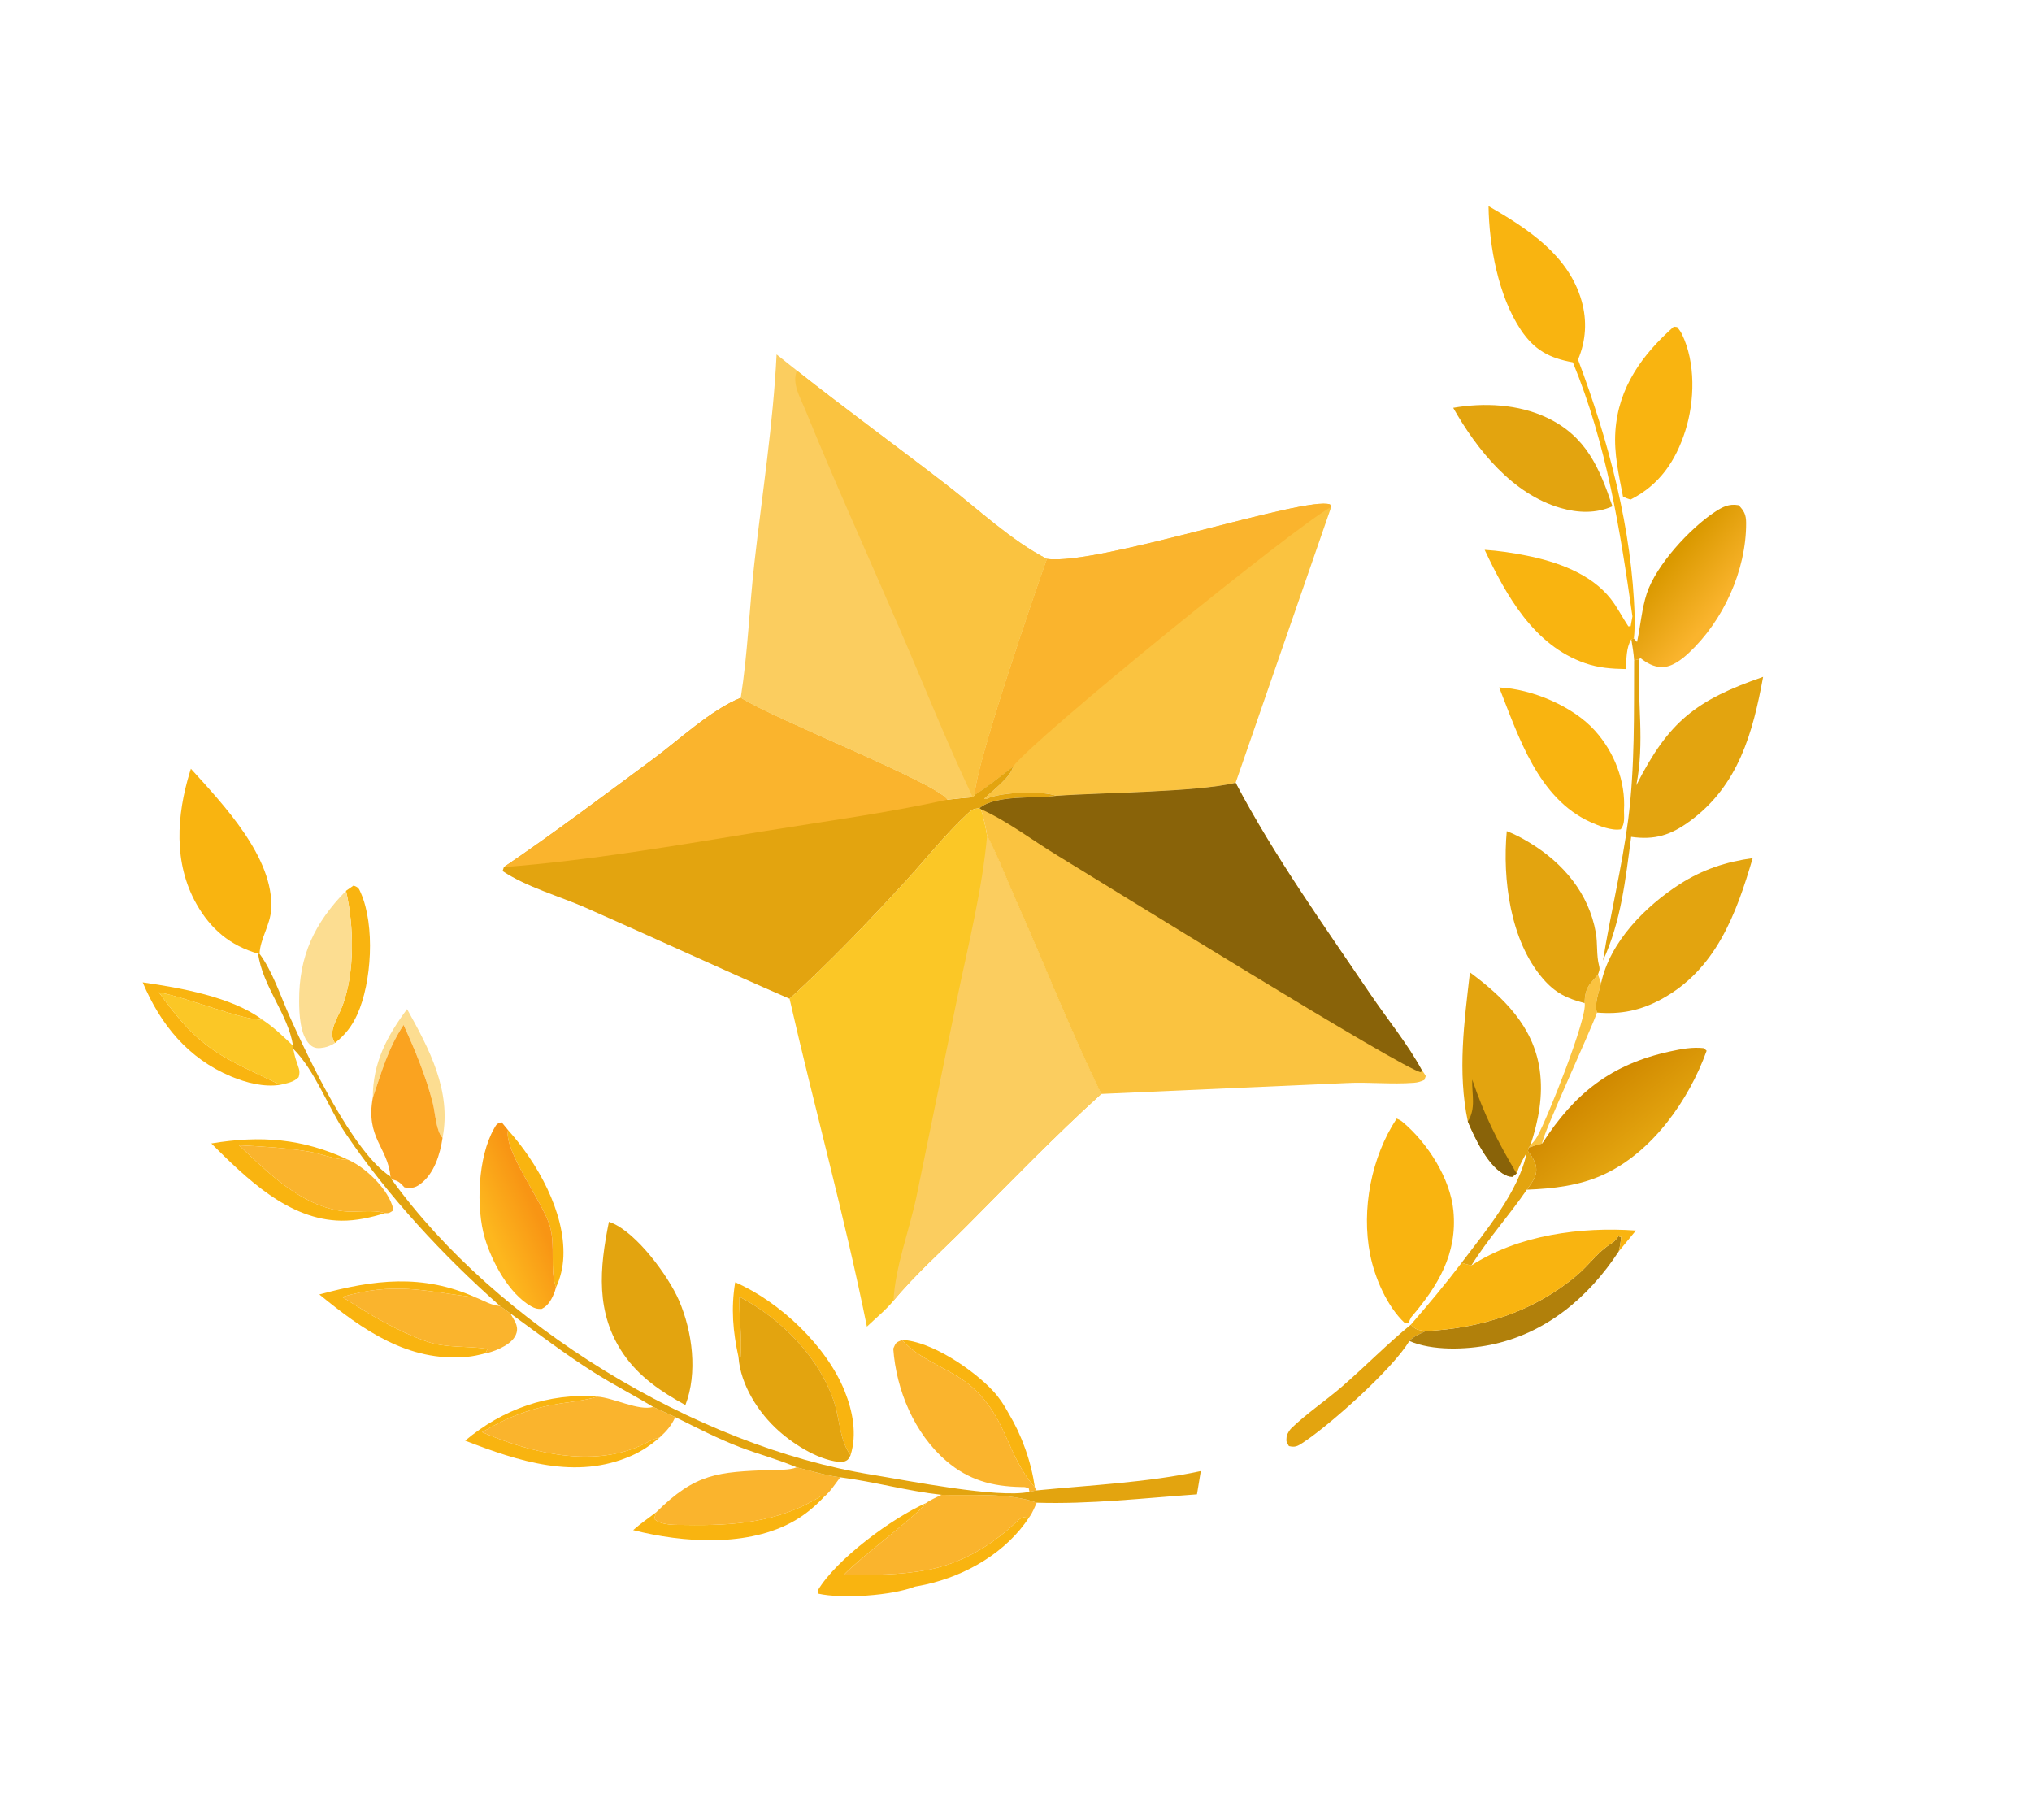 <svg width="67" height="60" viewBox="0 0 67 60" fill="none" xmlns="http://www.w3.org/2000/svg">
<path d="M16.751 37.257C17.709 38.321 18.639 39.965 18.576 41.435C18.562 41.778 18.48 42.135 18.332 42.446C18.121 41.849 18.322 41.074 18.131 40.426C17.89 39.61 16.61 37.951 16.751 37.257Z" fill="#F9B410"/>
<path d="M52.249 33.073C52.252 32.815 52.289 32.6 52.459 32.4C52.535 32.309 52.615 32.223 52.69 32.131L52.792 32.415C52.72 32.708 52.565 33.095 52.656 33.384C52.475 33.927 50.816 37.502 50.849 37.702C50.696 37.739 50.554 37.786 50.405 37.836L50.463 37.757C50.55 37.664 50.618 37.589 50.682 37.478C51.015 36.899 52.354 33.523 52.249 33.073Z" fill="#FAC340"/>
<path d="M12.292 36.192C12.289 35.045 12.758 34.162 13.422 33.27C14.151 34.577 14.893 35.971 14.592 37.515C14.377 37.29 14.352 36.684 14.269 36.363C14.038 35.464 13.689 34.632 13.307 33.791C12.789 34.577 12.593 35.314 12.292 36.192Z" fill="#FCDD91"/>
<path d="M29.742 44.178C30.706 44.214 32.102 45.167 32.746 45.863C32.95 46.083 33.105 46.318 33.247 46.58C33.359 46.768 33.462 46.961 33.556 47.159C33.649 47.358 33.732 47.56 33.805 47.766C33.879 47.972 33.942 48.182 33.995 48.394C34.048 48.607 34.09 48.821 34.122 49.038L33.941 48.818C33.174 47.785 33.127 46.659 32.021 45.706C31.371 45.147 30.448 44.891 29.844 44.285C29.809 44.25 29.776 44.214 29.742 44.178Z" fill="#F9B410"/>
<path d="M20.877 50.448C21.116 50.237 21.381 50.052 21.635 49.86L21.571 50.074C21.792 50.303 22.285 50.273 22.587 50.278C24.193 50.306 25.675 50.2 27.067 49.33L27.178 49.344C26.9 49.645 26.567 49.924 26.214 50.13C24.685 51.02 22.524 50.868 20.877 50.448Z" fill="#F9B410"/>
<path d="M15.338 47.498C16.558 46.467 18.097 45.913 19.694 46.047C19.297 46.174 18.889 46.209 18.479 46.273C17.493 46.428 16.755 46.71 15.896 47.218C17.418 47.868 19.343 48.364 20.955 47.732C21.124 47.665 21.285 47.583 21.448 47.502C21.55 47.452 21.645 47.417 21.755 47.388C21.474 47.635 21.168 47.841 20.826 47.993C18.991 48.807 17.097 48.179 15.338 47.498Z" fill="#F9B410"/>
<path d="M11.41 29.369L11.659 29.195C11.823 29.262 11.828 29.282 11.898 29.441C12.369 30.515 12.258 32.392 11.78 33.447C11.603 33.838 11.379 34.119 11.046 34.386C10.781 34.035 11.154 33.532 11.29 33.167C11.711 32.038 11.668 30.529 11.41 29.369Z" fill="#F9B410"/>
<path d="M4.705 32.389C5.934 32.567 7.635 32.863 8.648 33.617C8.003 33.648 6.151 32.875 5.24 32.718C6.596 34.613 7.222 34.804 9.242 35.767C8.7 35.851 8.12 35.7 7.622 35.492C6.2 34.897 5.29 33.779 4.705 32.389Z" fill="#F9B410"/>
<path d="M46.469 44.212C45.936 45.117 43.862 46.976 42.946 47.574C42.773 47.687 42.701 47.722 42.499 47.677C42.389 47.508 42.416 47.511 42.427 47.322C42.471 47.239 42.512 47.153 42.581 47.087C43.077 46.606 43.723 46.171 44.254 45.712C45.022 45.046 45.733 44.316 46.52 43.673C46.698 43.862 46.76 43.844 47.009 43.885C46.823 43.978 46.611 44.056 46.469 44.212Z" fill="#E3A40F"/>
<path d="M24.241 42.276C25.703 42.913 27.252 44.371 27.853 45.87C28.117 46.528 28.264 47.288 28.044 47.979C27.68 47.472 27.697 46.824 27.509 46.246C27.021 44.747 25.746 43.466 24.371 42.749C24.369 43.41 24.47 44.094 24.419 44.751L24.351 44.748C24.166 43.905 24.099 43.135 24.241 42.276Z" fill="#F9B410"/>
<path d="M10.53 42.678C12.333 42.188 13.927 41.988 15.691 42.779L15.623 42.77C13.925 42.552 12.994 42.266 11.285 42.759C12.197 43.341 13.064 43.88 14.093 44.237C14.709 44.45 15.431 44.371 16.073 44.471C16.051 44.522 16.036 44.578 15.999 44.619C15.797 44.673 15.597 44.718 15.387 44.737C13.452 44.909 11.953 43.842 10.53 42.678Z" fill="#F9B410"/>
<path d="M6.967 37.699C8.597 37.429 9.973 37.532 11.48 38.237C11.063 38.242 10.599 38.037 10.179 37.967C9.417 37.841 8.653 37.798 7.883 37.761C8.843 38.665 9.927 39.76 11.302 39.932C11.743 39.987 12.276 39.865 12.692 39.998C12.237 40.141 11.735 40.252 11.256 40.246C9.515 40.226 8.12 38.845 6.967 37.699Z" fill="#F9B410"/>
<path d="M30.171 52.31C29.404 52.609 27.77 52.722 26.971 52.541L26.96 52.443C27.571 51.406 29.42 50.046 30.536 49.555C30.247 49.956 28.421 51.301 27.831 51.912C28.767 51.934 29.686 51.929 30.608 51.756C31.69 51.544 32.627 50.994 33.432 50.255C33.627 50.075 33.671 49.998 33.944 50.011C33.186 51.178 31.861 51.945 30.521 52.242C30.405 52.268 30.288 52.29 30.171 52.31Z" fill="#F9B410"/>
<path d="M47.009 43.885C48.844 43.797 50.588 43.239 52.007 42.035C52.404 41.699 52.686 41.272 53.133 40.995C53.235 40.931 53.296 40.853 53.365 40.757L53.441 40.793L53.457 40.757C53.442 40.931 53.416 41.089 53.375 41.258C52.372 42.785 50.956 43.976 49.131 44.342C48.337 44.501 47.225 44.541 46.469 44.212C46.611 44.056 46.823 43.978 47.009 43.885Z" fill="#B1800B"/>
<path d="M7.883 37.761C8.653 37.798 9.417 37.841 10.179 37.967C10.599 38.037 11.063 38.242 11.48 38.237C12.03 38.479 12.708 39.125 12.92 39.706C12.957 39.805 12.953 39.823 12.96 39.914C12.836 39.99 12.847 40.003 12.692 39.998C12.276 39.865 11.743 39.987 11.302 39.932C9.927 39.76 8.843 38.665 7.883 37.761Z" fill="#FAB42D"/>
<path d="M11.046 34.386C10.962 34.446 10.806 34.514 10.7 34.534C10.51 34.57 10.361 34.581 10.213 34.436C9.891 34.119 9.866 33.433 9.864 33.008C9.854 31.514 10.376 30.421 11.41 29.369C11.668 30.529 11.711 32.038 11.29 33.167C11.154 33.532 10.781 34.035 11.046 34.386Z" fill="#FCDD91"/>
<path d="M5.24 32.718C6.151 32.875 8.003 33.648 8.648 33.617C9.023 33.86 9.339 34.173 9.663 34.478L9.669 34.579L9.702 34.733C9.733 34.871 9.773 34.995 9.821 35.128C9.876 35.28 9.892 35.356 9.846 35.517C9.676 35.685 9.467 35.712 9.242 35.767C7.222 34.804 6.596 34.613 5.24 32.718Z" fill="#FBC726"/>
<path d="M11.285 42.758C12.994 42.266 13.925 42.552 15.623 42.77L15.691 42.779C15.938 42.874 16.223 43.052 16.484 43.055L16.822 43.299C16.938 43.509 17.103 43.692 17.031 43.945C16.93 44.303 16.412 44.513 16.087 44.605C16.058 44.614 16.029 44.615 15.999 44.619C16.036 44.578 16.051 44.521 16.073 44.471C15.431 44.371 14.709 44.45 14.093 44.237C13.064 43.88 12.197 43.341 11.285 42.758Z" fill="#FAB42D"/>
<path d="M21.635 49.86C22.947 48.564 23.664 48.534 25.429 48.463C25.698 48.452 26.017 48.478 26.269 48.378C26.735 48.49 27.232 48.651 27.706 48.706C27.542 48.921 27.385 49.171 27.178 49.344L27.067 49.33C25.675 50.2 24.193 50.306 22.587 50.278C22.285 50.273 21.792 50.303 21.571 50.074L21.635 49.86Z" fill="#FAB42D"/>
<path d="M12.292 36.192C12.593 35.314 12.789 34.577 13.307 33.791C13.689 34.632 14.038 35.464 14.269 36.363C14.352 36.684 14.377 37.29 14.592 37.515C14.511 38.059 14.319 38.693 13.857 39.039C13.675 39.176 13.547 39.179 13.337 39.148C13.168 38.97 13.145 38.941 12.909 38.879L12.875 38.789C12.784 37.821 12.05 37.508 12.292 36.192Z" fill="#FAA320"/>
<path d="M15.896 47.218C16.755 46.71 17.493 46.428 18.479 46.273C18.889 46.209 19.297 46.174 19.694 46.047C20.249 46.087 21.05 46.526 21.538 46.387L22.266 46.721C22.134 47.006 21.985 47.177 21.755 47.388C21.645 47.417 21.55 47.452 21.448 47.502C21.285 47.583 21.124 47.665 20.955 47.732C19.343 48.364 17.418 47.868 15.896 47.218Z" fill="#FAB42D"/>
<path d="M31.041 49.284C32.034 49.313 33.251 49.205 34.184 49.544C34.111 49.693 34.044 49.881 33.944 50.011C33.671 49.998 33.627 50.075 33.432 50.255C32.627 50.994 31.69 51.544 30.608 51.756C29.686 51.929 28.767 51.934 27.831 51.912C28.421 51.301 30.247 49.956 30.536 49.555C30.684 49.447 30.877 49.369 31.041 49.284Z" fill="#FAB42D"/>
<path d="M18.332 42.446C18.32 42.489 18.309 42.533 18.294 42.575C18.207 42.807 18.09 43.044 17.86 43.155C17.71 43.161 17.641 43.141 17.507 43.065C16.785 42.655 16.224 41.611 15.991 40.837C15.687 39.828 15.754 38.15 16.29 37.21C16.369 37.071 16.38 37.043 16.538 36.998L16.751 37.257C16.61 37.951 17.89 39.61 18.131 40.426C18.322 41.074 18.12 41.849 18.332 42.446Z" fill="url(#paint0_linear_2_818)"/>
<path d="M55.191 10.768L55.301 10.784C55.361 10.859 55.413 10.926 55.455 11.012C55.915 11.952 55.88 13.23 55.568 14.207C55.249 15.205 54.718 15.985 53.769 16.468C53.671 16.446 53.603 16.417 53.514 16.374C53.376 15.644 53.212 14.963 53.263 14.214C53.361 12.775 54.15 11.691 55.191 10.768Z" fill="#F9B410"/>
<path d="M49.431 22.665C50.516 22.715 51.864 23.285 52.587 24.087C53.228 24.797 53.605 25.76 53.547 26.72C53.548 26.938 53.583 27.162 53.441 27.343C53.139 27.396 52.714 27.227 52.44 27.103C50.714 26.32 50.075 24.291 49.431 22.665Z" fill="#F9B410"/>
<path d="M33.944 49.186L33.919 49.064C33.761 49.022 33.828 49.03 33.668 49.027C32.721 49.008 31.943 48.802 31.207 48.172C30.15 47.267 29.551 45.836 29.453 44.464C29.544 44.258 29.535 44.267 29.742 44.178C29.776 44.214 29.809 44.25 29.844 44.285C30.448 44.891 31.371 45.147 32.021 45.706C33.128 46.659 33.174 47.785 33.942 48.818L34.122 49.038L34.167 49.14L33.944 49.186Z" fill="#FAB42D"/>
<path d="M47.916 13.446C48.932 13.269 50.062 13.324 51.003 13.769C52.299 14.382 52.738 15.425 53.166 16.693C52.62 16.936 52.029 16.913 51.46 16.749C49.869 16.292 48.698 14.826 47.916 13.446Z" fill="#E3A40F"/>
<path d="M24.371 42.749C25.746 43.466 27.021 44.747 27.509 46.246C27.697 46.824 27.68 47.472 28.044 47.979C27.957 48.142 27.958 48.139 27.787 48.209C27.059 48.181 26.222 47.659 25.686 47.184C25.01 46.586 24.416 45.659 24.351 44.748L24.419 44.751C24.47 44.094 24.369 43.41 24.371 42.749Z" fill="#E3A40F"/>
<path d="M49.682 27.402C49.945 27.504 50.187 27.632 50.428 27.778C51.538 28.449 52.39 29.45 52.619 30.756C52.681 31.109 52.634 31.492 52.724 31.835C52.759 31.971 52.73 32 52.69 32.131C52.615 32.223 52.535 32.309 52.459 32.4C52.29 32.6 52.252 32.815 52.249 33.073C51.657 32.916 51.281 32.738 50.875 32.268C49.794 31.014 49.537 28.989 49.682 27.402Z" fill="#E3A40F"/>
<path d="M20.078 40.282C20.11 40.295 20.142 40.306 20.174 40.319C20.994 40.658 22.033 42.056 22.388 42.876C22.832 43.902 23.009 45.27 22.599 46.325C21.808 45.889 21.082 45.405 20.56 44.647C19.626 43.288 19.77 41.802 20.078 40.282Z" fill="#E3A40F"/>
<path d="M8.512 31.442C7.597 31.182 6.945 30.634 6.477 29.803C5.713 28.449 5.823 26.882 6.262 25.446L6.294 25.345C7.346 26.508 9.042 28.275 8.942 29.978C8.912 30.496 8.576 30.957 8.558 31.448L8.512 31.442Z" fill="#F9B410"/>
<path d="M46.52 43.673C47.096 43.008 47.657 42.341 48.189 41.639L48.514 41.724C50.059 40.716 52.134 40.442 53.94 40.571L53.375 41.258C53.416 41.089 53.442 40.931 53.457 40.757L53.441 40.793L53.365 40.757C53.296 40.853 53.235 40.931 53.133 40.995C52.686 41.272 52.404 41.699 52.007 42.035C50.588 43.239 48.844 43.797 47.009 43.885C46.76 43.844 46.698 43.862 46.52 43.673Z" fill="#F9B410"/>
<path d="M8.511 31.442L8.558 31.448C8.989 32.029 9.25 32.84 9.546 33.502C10.169 34.892 11.638 38 12.875 38.789L12.909 38.879C16.365 43.668 22.918 47.679 28.764 48.624C29.944 48.815 32.921 49.412 33.944 49.186L34.167 49.14C35.953 48.964 37.841 48.88 39.593 48.501L39.467 49.268C37.724 49.392 35.93 49.599 34.184 49.544C33.252 49.205 32.034 49.313 31.041 49.284C29.914 49.159 28.826 48.851 27.706 48.706C27.232 48.651 26.735 48.49 26.269 48.378C25.664 48.118 25.01 47.946 24.393 47.71C23.664 47.431 22.964 47.068 22.266 46.721L21.538 46.387C20.894 45.996 20.222 45.653 19.585 45.25C18.634 44.649 17.732 43.959 16.822 43.299L16.484 43.055C14.608 41.397 12.811 39.459 11.404 37.383C10.826 36.53 10.389 35.292 9.669 34.579L9.663 34.478C9.497 33.425 8.656 32.524 8.511 31.442Z" fill="#E3A40F"/>
<path d="M53.872 21.054L53.977 21.166C54.091 20.643 54.132 20.077 54.298 19.569C54.605 18.632 55.72 17.423 56.537 16.883C56.797 16.712 57.007 16.6 57.328 16.657C57.51 16.847 57.573 16.971 57.574 17.24C57.581 18.803 56.819 20.469 55.683 21.528C55.453 21.743 55.12 22.004 54.786 21.994C54.511 21.986 54.304 21.861 54.09 21.698L54.041 21.735L53.881 21.773C53.867 21.54 53.825 21.308 53.789 21.077L53.872 21.054Z" fill="url(#paint1_linear_2_818)"/>
<path d="M52.792 32.415C53.084 31.052 54.254 29.876 55.397 29.143C56.145 28.665 56.913 28.413 57.79 28.292C57.247 30.144 56.574 31.968 54.784 32.941C54.089 33.319 53.439 33.45 52.656 33.384C52.565 33.095 52.72 32.708 52.792 32.415Z" fill="#E3A40F"/>
<path d="M46.052 36.879C46.174 36.94 46.173 36.929 46.26 37.002C47.075 37.692 47.82 38.85 47.922 39.92C48.059 41.343 47.409 42.4 46.529 43.43L46.44 43.611L46.316 43.617C45.737 43.076 45.328 42.13 45.176 41.362C44.882 39.873 45.215 38.144 46.052 36.879Z" fill="#F9B410"/>
<path d="M50.849 37.702C51.914 36.047 53.128 35.085 55.071 34.665C55.443 34.584 55.8 34.516 56.182 34.558L56.272 34.643C55.692 36.267 54.485 37.98 52.885 38.721C52.083 39.092 51.217 39.19 50.343 39.224C50.449 39.071 50.613 38.873 50.645 38.686C50.697 38.378 50.547 38.185 50.379 37.951L50.405 37.836C50.554 37.786 50.696 37.739 50.849 37.702Z" fill="url(#paint2_linear_2_818)"/>
<path d="M48.398 36.977C48.054 35.341 48.278 33.701 48.468 32.06C49.574 32.882 50.559 33.831 50.767 35.268C50.89 36.122 50.728 36.947 50.463 37.757L50.405 37.836L50.379 37.951C50.547 38.186 50.697 38.378 50.645 38.686C50.613 38.873 50.449 39.071 50.343 39.224C49.767 40.067 49.044 40.868 48.514 41.724L48.188 41.639C48.969 40.608 50.081 39.286 50.339 38.002C50.207 38.23 50.095 38.442 50.005 38.689L49.867 38.799C49.774 38.79 49.761 38.794 49.662 38.751C49.083 38.496 48.635 37.538 48.398 36.977Z" fill="#E3A40F"/>
<path d="M48.398 36.977C48.676 36.539 48.526 36.085 48.543 35.595C48.938 36.763 49.382 37.635 50.005 38.689L49.867 38.799C49.774 38.79 49.761 38.794 49.662 38.751C49.084 38.496 48.635 37.538 48.398 36.977Z" fill="#896309"/>
<path d="M52.854 31.673C53.101 30.124 53.483 28.583 53.685 27.029C53.908 25.308 53.873 23.509 53.881 21.773L54.041 21.735C53.984 23.155 54.235 24.462 53.953 25.891C55.02 23.782 55.923 23.082 58.134 22.316C57.796 24.159 57.323 25.889 55.734 27.062C55.095 27.535 54.564 27.701 53.783 27.59C53.597 28.994 53.453 30.372 52.854 31.673Z" fill="#E3A40F"/>
<path d="M49.081 6.794C50.359 7.535 51.719 8.407 52.15 9.922C52.335 10.575 52.294 11.235 52.031 11.856C53.041 14.544 53.819 17.456 53.899 20.34C53.897 20.578 53.901 20.817 53.872 21.054L53.788 21.077C53.613 21.366 53.632 21.729 53.608 22.059C53.139 22.051 52.713 22.021 52.264 21.865C50.58 21.281 49.669 19.644 48.953 18.128C49.41 18.156 49.873 18.227 50.322 18.316C51.33 18.516 52.45 18.907 53.108 19.741C53.327 20.018 53.493 20.357 53.691 20.651L53.767 20.646L53.825 20.322C53.418 17.454 52.97 14.642 51.861 11.946C51.084 11.807 50.586 11.539 50.14 10.867C49.403 9.758 49.098 8.104 49.081 6.794Z" fill="#F9B410"/>
<path d="M32.141 26.203C32.139 25.313 34.112 19.551 34.518 18.426C36.184 18.66 43.053 16.338 43.854 16.631L43.894 16.712L40.741 25.809C39.423 26.124 36.339 26.128 34.83 26.238C34.352 26.065 33.087 26.115 32.597 26.307C32.483 26.352 32.539 26.356 32.453 26.332C32.71 26.084 33.352 25.601 33.4 25.275C32.988 25.59 32.58 25.928 32.141 26.203Z" fill="#FAC340"/>
<path d="M32.141 26.203C32.139 25.313 34.112 19.551 34.518 18.426C36.184 18.66 43.053 16.338 43.854 16.631L43.894 16.712C42.725 17.338 34.087 24.348 33.4 25.275C32.988 25.59 32.58 25.928 32.141 26.203Z" fill="#FAB42D"/>
<path d="M16.614 28.588C18.292 27.448 19.924 26.219 21.555 25.011C22.404 24.383 23.448 23.399 24.424 23.007C25.55 23.724 30.889 25.822 31.237 26.365C31.516 26.336 31.795 26.303 32.075 26.286L32.141 26.203C32.58 25.928 32.988 25.59 33.4 25.275C33.352 25.601 32.71 26.084 32.453 26.332C32.539 26.356 32.483 26.352 32.597 26.307C33.087 26.115 34.352 26.065 34.83 26.238C34.137 26.338 32.839 26.192 32.296 26.646C32.075 26.668 32.048 26.692 31.884 26.845C31.167 27.512 30.523 28.329 29.859 29.054C28.637 30.387 27.368 31.707 26.034 32.929C23.785 31.953 21.562 30.918 19.318 29.93C18.436 29.542 17.369 29.25 16.572 28.718L16.614 28.588Z" fill="#E3A40F"/>
<path d="M16.614 28.588C18.292 27.448 19.924 26.219 21.555 25.011C22.404 24.383 23.449 23.399 24.424 23.007C25.55 23.724 30.889 25.822 31.237 26.365C29.234 26.81 27.16 27.085 25.133 27.414C22.289 27.875 19.493 28.365 16.614 28.588Z" fill="#FAB42D"/>
<path d="M25.606 11.686L26.277 12.22C27.893 13.496 29.561 14.71 31.192 15.969C32.227 16.767 33.356 17.833 34.518 18.426C34.112 19.551 32.139 25.313 32.141 26.203L32.075 26.286C31.795 26.303 31.516 26.336 31.237 26.365C30.889 25.822 25.55 23.724 24.424 23.007C24.654 21.555 24.708 20.029 24.874 18.561C25.131 16.284 25.494 13.974 25.606 11.686Z" fill="#FBCD5F"/>
<path d="M26.277 12.22C27.893 13.496 29.561 14.71 31.192 15.969C32.227 16.767 33.356 17.833 34.518 18.426C34.112 19.551 32.139 25.313 32.141 26.203L32.075 26.286C31.212 24.464 30.46 22.572 29.659 20.72C28.62 18.319 27.538 15.931 26.55 13.507C26.384 13.1 26.101 12.639 26.277 12.22Z" fill="#FAC340"/>
<path d="M26.034 32.929C27.368 31.707 28.637 30.387 29.859 29.054C30.523 28.329 31.167 27.512 31.884 26.845C32.048 26.692 32.075 26.668 32.296 26.646L32.347 26.681C32.431 26.972 32.502 27.253 32.546 27.553C32.898 28.225 33.174 28.951 33.482 29.646C34.429 31.782 35.287 33.967 36.31 36.067C34.775 37.456 33.327 38.956 31.869 40.423C31.071 41.227 30.181 42.012 29.461 42.883C29.215 43.185 28.867 43.467 28.584 43.739C27.851 40.114 26.857 36.535 26.034 32.929Z" fill="#FBC726"/>
<path d="M32.547 27.553C32.898 28.225 33.175 28.951 33.482 29.646C34.429 31.782 35.287 33.967 36.31 36.067C34.775 37.456 33.327 38.956 31.869 40.423C31.071 41.227 30.181 42.012 29.461 42.883C29.516 41.776 29.977 40.581 30.211 39.486L31.576 32.839C31.939 31.098 32.386 29.326 32.547 27.553Z" fill="#FBCD5F"/>
<path d="M32.296 26.646C32.839 26.192 34.137 26.338 34.83 26.238C36.339 26.128 39.423 26.124 40.741 25.809C42.01 28.219 43.646 30.506 45.173 32.763C45.73 33.587 46.423 34.431 46.89 35.3C46.936 35.343 46.977 35.424 47.012 35.478L46.964 35.606C46.849 35.66 46.748 35.69 46.621 35.7C45.879 35.758 45.128 35.67 44.386 35.709L36.31 36.067C35.287 33.967 34.429 31.782 33.482 29.646C33.174 28.951 32.898 28.225 32.546 27.553C32.502 27.253 32.431 26.972 32.347 26.681L32.296 26.646Z" fill="#FAC340"/>
<path d="M32.296 26.646C32.839 26.192 34.137 26.338 34.83 26.238C36.339 26.128 39.423 26.124 40.741 25.809C42.01 28.219 43.646 30.506 45.173 32.763C45.73 33.587 46.423 34.431 46.89 35.3L46.849 35.349C46.37 35.325 36.29 29.069 34.854 28.198C34.036 27.701 33.215 27.068 32.347 26.681L32.296 26.646Z" fill="#896309"/>
<defs>
<linearGradient id="paint0_linear_2_818" x1="17.644" y1="39.874" x2="16.102" y2="40.558" gradientUnits="userSpaceOnUse">
<stop stop-color="#F89514"/>
<stop offset="1" stop-color="#FDB71E"/>
</linearGradient>
<linearGradient id="paint1_linear_2_818" x1="56.656" y1="20.084" x2="54.923" y2="18.653" gradientUnits="userSpaceOnUse">
<stop stop-color="#FAB42D"/>
<stop offset="1" stop-color="#DA9900"/>
</linearGradient>
<linearGradient id="paint2_linear_2_818" x1="53.982" y1="37.787" x2="52.5" y2="35.913" gradientUnits="userSpaceOnUse">
<stop stop-color="#E3A40F"/>
<stop offset="1" stop-color="#D08900"/>
</linearGradient>
</defs>
</svg>
